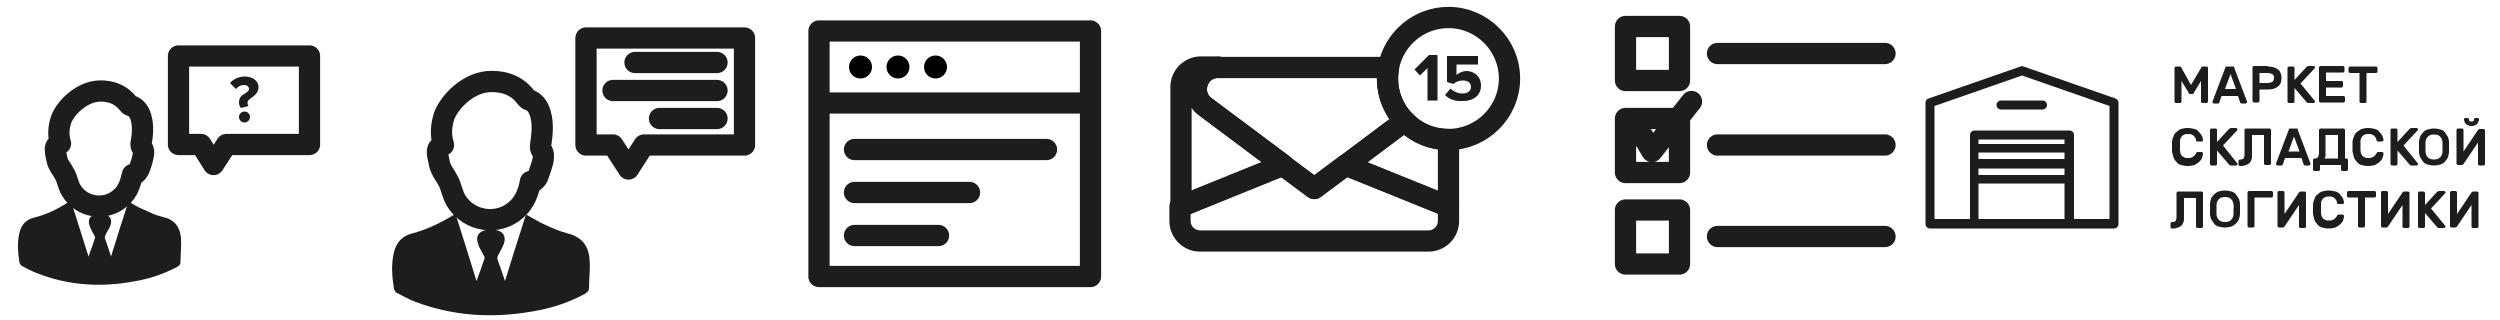 <svg xmlns="http://www.w3.org/2000/svg" viewBox="0 0 500 64"><path fill="none" stroke="#1d1d1b" stroke-width="4.252" stroke-linecap="round" stroke-linejoin="round" stroke-miterlimit="10" d="M127 12.5h16.4M122.6 18.1h20.8M131.9 23.7h11.5M148.9 7.6V29h-20.1l-3.1 4.8-3.1-4.8h-5.4V7.6z"/><path d="M91.1 42.8c1.4 4.4 2.8 8.8 4.2 13.4.6-1.6 1.1-3 1.6-4.5.1-.2-.1-.5-.2-.7-.4-.8-.9-1.5-1.1-2.3-.5-1.4.1-2.4 1.6-2.7.6-.1 1.3-.1 2 0 1.5.3 2 1.3 1.6 2.7-.3.8-.8 1.6-1.2 2.4-.1.2-.2.6-.1.8.5 1.4 1 2.7 1.5 4.3 1.4-4.6 2.8-8.9 4.2-13.3 1.3.7 2.4 1.4 3.7 2 1.5.7 3.1 1.4 4.7 1.8 2.7.7 4.1 2.4 4.3 5.1.2 1.9-.1 3.9-.1 5.8 0 .6-.4.9-.9 1.2-3.3 1.8-6.8 2.9-10.5 3.5-8 1.4-15.9.9-23.5-2-1.2-.5-2.4-1.1-3.5-1.7-.3-.1-.5-.5-.6-.8-.4-2.5-.6-4.9 0-7.4.5-1.9 1.6-3.2 3.6-3.7 3-.8 5.7-2.1 8.3-3.7l.4-.2z" fill="#1d1d1b"/><path d="M106.1 36.3c-.4 2.1-1.1 4.1-2.8 5.6-3.6 3.3-9.5 2.5-12.1-1.8-.7-1.2-.9-2.6-1.5-3.8-.6-1.2-1.5-2.2-1.8-3.5-.1-.7-.3-1.3-.4-2-.1-1.1.2-1.4 1.2-1.8-.6-1.9-.5-3.8.1-5.7 1-2.9 5-7.1 9.6-7 2.7 0 5.1.9 6.8 3.2l.4.4c1.4.4 2.1 1.5 2.5 2.9.6 2.1.3 4.3 0 6.4 0 .3 0 .6.2.8.5.7.4 1.4.3 2.1-.3 1.2-.7 2.3-1.1 3.4-.2.4-.7.7-1.1 1.1-.2-.3-.3-.3-.3-.3zM61.9 11.2v17.7H45.3l-2.6 4-2.5-4h-4.5V11.2z" fill="none" stroke="#1d1d1b" stroke-width="4.252" stroke-linecap="round" stroke-linejoin="round" stroke-miterlimit="10"/><path d="M14.2 40.3c1.2 3.6 2.3 7.3 3.5 11 .5-1.3.9-2.5 1.3-3.7.1-.2-.1-.4-.2-.6-.3-.6-.7-1.3-.9-1.9-.4-1.2.1-2 1.3-2.3.5-.1 1.1-.1 1.6 0 1.2.3 1.7 1.1 1.3 2.2-.2.7-.7 1.3-1 2-.1.2-.2.5-.1.7.4 1.1.8 2.3 1.2 3.6 1.2-3.8 2.3-7.4 3.5-11 1 .6 2 1.2 3 1.6 1.3.6 2.5 1.2 3.9 1.5 2.3.5 3.4 2 3.6 4.2.1 1.6-.1 3.2-.1 4.8 0 .5-.3.8-.7 1-2.7 1.4-5.6 2.4-8.7 2.9-6.6 1.2-13.1.8-19.4-1.7-1-.4-2-.9-2.9-1.4-.2-.1-.4-.4-.5-.6-.3-2-.5-4.1 0-6.1.4-1.6 1.3-2.6 3-3 2.4-.6 4.7-1.7 6.8-3.1.2.1.3 0 .5-.1z" fill="#1d1d1b"/><path d="M26.5 34.9c-.4 1.7-.9 3.4-2.3 4.6-3 2.8-7.9 2.1-10-1.5-.6-1-.7-2.2-1.3-3.2-.5-1-1.3-1.8-1.5-2.9-.1-.6-.3-1.1-.3-1.7-.1-.9.1-1.2 1-1.5-.5-1.6-.4-3.1.1-4.7.8-2.4 4.2-5.8 7.9-5.8 2.3 0 4.2.8 5.6 2.6.1.1.2.3.4.3 1.2.4 1.8 1.3 2.1 2.4.5 1.8.3 3.5 0 5.3 0 .2 0 .5.2.7.4.6.4 1.2.2 1.8-.2 1-.5 1.9-.9 2.8-.2.4-.6.6-.9.9-.1 0-.2-.1-.3-.1zM163.8 6.2h54.3v49.1h-54.3zM163.8 20.6h54.3" fill="none" stroke="#1d1d1b" stroke-width="4.252" stroke-linecap="round" stroke-linejoin="round" stroke-miterlimit="10"/><circle cx="172.1" cy="13.4" r="2.3"/><circle cx="179.6" cy="13.4" r="2.3"/><circle cx="187.1" cy="13.4" r="2.3"/><path fill="none" stroke="#1d1d1b" stroke-width="4.252" stroke-linecap="round" stroke-linejoin="round" stroke-miterlimit="10" d="M170.9 29.9h38.4M170.9 38.5h23M170.9 47.1h16.8"/><g fill="none" stroke="#1d1d1b" stroke-width="4.252" stroke-linecap="round" stroke-linejoin="round" stroke-miterlimit="10"><path d="M289.7 41.3v2.9c0 2.2-1.8 4-4 4H240c-2.2 0-4-1.8-4-4v-2.9l20.5-8.3 6.3 4.7 6.3-4.7 20.6 8.3z"/><path d="M289.7 27.9v13.4L269.2 33l11.8-8.8c2.1 2.3 5.3 3.7 8.7 3.7z"/><path d="M280.9 24.2c2.2 2.3 5.3 3.7 8.8 3.7 6.7 0 12.2-5.5 12.2-12.2 0-6.7-5.5-12.2-12.2-12.2-6 0-10.9 4.3-12 9.9-.1.7-.2 1.5-.2 2.3 0 3.3 1.3 6.3 3.4 8.5zM241 21.3L256.7 33l-20.5 8.3V17.4c0-2.2 1.8-4 4-4h3.5c-4.3.1-6 5.4-2.7 7.9z"/><path d="M280.9 24.2L269.2 33l-6.3 4.7-6.3-4.7L241 21.3c-3.3-2.5-1.6-7.8 2.6-7.8h34.1c-.1.7-.2 1.5-.2 2.3 0 3.2 1.3 6.2 3.4 8.4z"/></g><g fill="#1d1d1b"><path d="M285.5 20.2v-6.6l-1.5 1.5-1.1-1.2 2.9-2.9h1.7v9.1h-2zM289 19l1.1-1.3c.6.6 1.5 1 2.4 1 1.1 0 1.7-.6 1.7-1.3 0-.8-.6-1.3-1.6-1.3-.7 0-1.4.2-1.9.7l-1.3-.4v-5.2h6.2v1.7h-4.3V15c.4-.4 1.2-.8 2-.8 1.5 0 2.9 1.1 2.9 2.9 0 1.9-1.4 3.1-3.6 3.1-1.7.1-2.8-.4-3.6-1.2z"/></g><path fill="none" stroke="#1d1d1b" stroke-width="4.252" stroke-linecap="round" stroke-linejoin="round" stroke-miterlimit="10" d="M325.1 5.3h10.8v10.8h-10.8zM343.5 10.7H377M325.1 23.7h10.8v10.8h-10.8zM343.5 29H377M325.1 42h10.8v10.8h-10.8zM343.5 47.3H377M328.6 27.3l1.8 3M338.3 20.3l-7.9 10"/><path d="M47.8 20.4c0-.9.6-1.4 1.2-1.7.4-.3.8-.5.8-.9s-.3-.8-1-.8-1.2.3-1.6.8L46 16.6c.7-.8 1.8-1.3 2.9-1.3 1.7 0 2.8.9 2.8 2.1 0 1.1-.7 1.6-1.3 2.1-.5.3-.9.6-.9 1.1 0 .2.1.4.2.6l-1.5.4c-.3-.3-.4-.7-.4-1.2zm0 3c0-.6.5-1.1 1.1-1.1s1.1.5 1.1 1.1c0 .6-.5 1.1-1.1 1.1s-1.1-.5-1.1-1.1z" fill="#1d1d1b"/><g fill="#1d1d1b"><path d="M438.2 17l2-3.4s.1-.1.1-.2c.1-.1.2-.1.3-.1h.7c.1 0 .1 0 .2.1s.1.1.1.2v6.7c0 .1 0 .1-.1.2s-.1.1-.2.1h-.8c-.1 0-.1 0-.2-.1s-.1-.1-.1-.2v-4.1l-1.4 2.3c0 .1-.1.1-.1.2-.1.1-.1.1-.2.1h-.5c-.1 0-.2 0-.2-.1-.1-.1-.1-.1-.1-.2l-1.4-2.3v4.1c0 .1 0 .1-.1.2s-.1.1-.2.1h-.8c-.1 0-.1 0-.2-.1s-.1-.1-.1-.2v-6.7c0-.1 0-.1.1-.2s.1-.1.2-.1h.7c.1 0 .2 0 .3.1.1.1.1.1.1.2l1.9 3.4zM446.6 13.3c.1 0 .2 0 .2.1.1.1.1.1.1.3l2.5 6.6v.1c0 .1 0 .1-.1.2s-.1.1-.2.1h-.7c-.1 0-.2 0-.3-.1-.1-.1-.1-.1-.1-.2l-.4-1.2h-3.3l-.4 1.2c0 .1-.1.1-.1.2s-.2.1-.3.1h-.7c-.1 0-.1 0-.2-.1s-.1-.1-.1-.2v-.1l2.5-6.6c0-.1.1-.2.1-.3.1-.1.1-.1.2-.1h1.3zm.6 4.5l-1.1-3-1.1 3h2.2zM453.6 13.3c.8 0 1.5.2 2 .6.5.4.7 1 .7 1.7 0 .8-.2 1.3-.7 1.7s-1.1.6-2 .6h-1.7v2.3c0 .1 0 .1-.1.2s-.1.1-.2.1h-.8c-.1 0-.1 0-.2-.1s-.1-.1-.1-.2v-6.7c0-.1 0-.1.1-.2s.1-.1.2-.1h2.8zm-1.7 3.3h1.6c.4 0 .7-.1.9-.2s.4-.4.4-.8-.1-.7-.4-.8c-.2-.1-.6-.2-.9-.2h-1.6v2zM462.9 20.1s0 .1 0 0c.1.1.1.1.1.2s0 .1-.1.2-.1.1-.2.1h-1c-.1 0-.2 0-.3-.1l-.1-.1-2.4-2.8v2.7c0 .1 0 .1-.1.2s-.1.1-.2.1h-.8c-.1 0-.1 0-.2-.1s-.1-.1-.1-.2v-6.7c0-.1 0-.1.1-.2s.1-.1.2-.1h.8c.1 0 .1 0 .2.1s.1.1.1.2V16l2.3-2.5.2-.2c.1 0 .2-.1.3-.1h1c.1 0 .1 0 .2.1s.1.1.1.2 0 .1-.1.2l-2.8 3 2.8 3.4zM468.7 19.2c.1 0 .1 0 .2.1s.1.1.1.2v.7c0 .1 0 .1-.1.2s-.1.1-.2.1h-4.6c-.1 0-.1 0-.2-.1s-.1-.1-.1-.2v-6.7c0-.1 0-.1.1-.2s.1-.1.2-.1h4.5c.1 0 .1 0 .2.1s.1.1.1.2v.7c0 .1 0 .1-.1.2s-.1.1-.2.1h-3.4v1.7h3.1c.1 0 .1 0 .2.1s.1.1.1.2v.7c0 .1 0 .1-.1.2s-.1.1-.2.1h-3.1v1.7h3.5zM475.2 13.3c.1 0 .1 0 .2.1s.1.1.1.2v.7c0 .1 0 .1-.1.2s-.1.1-.2.1h-1.9v5.7c0 .1 0 .1-.1.2s-.1.1-.2.1h-.8c-.1 0-.1 0-.2-.1s-.1-.1-.1-.2v-5.7H470c-.1 0-.1 0-.2-.1s-.1-.1-.1-.2v-.7c0-.1 0-.1.1-.2s.1-.1.2-.1h5.2zM439.2 30.7c0-.1 0-.2.1-.2s.1-.1.2-.1h.8c.1 0 .1 0 .2.1s.1.1.1.2c0 .3-.1.6-.2.9-.1.3-.3.5-.6.8-.2.2-.6.4-.9.6-.4.1-.8.2-1.4.2-.5 0-.9-.1-1.3-.2s-.7-.3-.9-.6c-.3-.3-.5-.6-.6-.9-.1-.4-.2-.7-.3-1.2v-.9-.9c0-.4.1-.8.3-1.2.1-.4.3-.7.6-.9.3-.3.6-.5.9-.6.4-.1.8-.2 1.3-.2s1 .1 1.4.2c.4.1.7.3.9.6.2.2.4.5.6.8.1.3.2.6.2.8 0 .1 0 .2-.1.2-.1.1-.1.1-.2.1h-.8c-.1 0-.1 0-.2-.1-.1 0-.1-.1-.1-.2s-.1-.3-.1-.4c-.1-.1-.2-.2-.3-.4-.1-.1-.3-.2-.5-.3-.2-.1-.4-.1-.7-.1-.3 0-.5 0-.7.1-.2.1-.4.2-.5.3-.1.1-.2.3-.3.5-.1.2-.1.4-.1.6v1.8c0 .2.1.4.1.6.1.2.2.4.3.5.1.1.3.2.5.3.2.1.4.1.7.1.3 0 .5 0 .7-.1.2-.1.4-.2.5-.3.1-.1.2-.2.3-.4.1.2.1.1.1-.1zM447.4 32.6s.1 0 0 0c.1.1.1.1.1.2s0 .1-.1.2-.1.1-.2.1h-1c-.1 0-.2 0-.3-.1l-.1-.1-2.4-2.8v2.7c0 .1 0 .1-.1.2s-.1.1-.2.1h-.8c-.1 0-.1 0-.2-.1s-.1-.1-.1-.2V26c0-.1 0-.1.1-.2s.1-.1.2-.1h.8c.1 0 .1 0 .2.1s.1.1.1.2v2.4l2.3-2.5.2-.2c.1 0 .2-.1.3-.1h1c.1 0 .1 0 .2.1s.1.1.1.2 0 .1-.1.2l-2.8 3 2.8 3.5zM450.4 27v4c0 .3 0 .6-.1.9-.1.3-.2.5-.4.7-.2.2-.4.3-.7.4-.3.1-.6.2-.9.2h-.3c-.1 0-.1 0-.2-.1s-.1-.1-.1-.2v-.7c0-.1 0-.1.1-.2s.1-.1.2-.1h.1c.3 0 .5-.1.6-.2.1-.2.2-.4.2-.7v-5c0-.1 0-.1.1-.2s.1-.1.2-.1h4.7c.1 0 .1 0 .2.1s.1.1.1.2v6.7c0 .1 0 .1-.1.2s-.1.1-.2.1h-.8c-.1 0-.1 0-.2-.1s-.1-.1-.1-.2V27h-2.4zM459.3 25.7c.1 0 .2 0 .2.1.1.1.1.1.1.3l2.5 6.6v.1c0 .1 0 .1-.1.2s-.1.1-.2.1h-.7c-.1 0-.2 0-.3-.1s-.1-.1-.1-.2l-.4-1.2H457l-.4 1.2c0 .1-.1.1-.1.2-.1.1-.2.1-.3.1h-.7c-.1 0-.1 0-.2-.1s-.1-.1-.1-.2v-.1l2.5-6.6c0-.1.1-.2.1-.3.1-.1.1-.1.2-.1h1.3zm.6 4.6l-1.1-3-1.1 3h2.2zM468.7 25.7c.1 0 .1 0 .2.1s.1.1.1.2v5.7h.3c.1 0 .1 0 .2.1s.1.1.1.2v1.9c0 .1 0 .1-.1.2s-.1.1-.2.1h-.8c-.1 0-.1 0-.2-.1s-.1-.1-.1-.2V33H464v.9c0 .1 0 .1-.1.2s-.1.1-.2.1h-.8c-.1 0-.1 0-.2-.1s-.1-.1-.1-.2V32c0-.1 0-.1.1-.2 0-.1.1-.1.2-.1h.1c.3 0 .5-.1.6-.3.1-.2.2-.5.2-.9V26c0-.1 0-.1.1-.2s.1-.1.2-.1h4.6zm-1.1 6V27h-2.5v4.2c0 .1 0 .2-.1.3 0 .1-.1.2-.1.2h2.7zM475.3 30.7c0-.1.1-.2.1-.2.1 0 .1-.1.2-.1h.8c.1 0 .1 0 .2.1s.1.1.1.2c0 .3-.1.6-.2.9-.1.3-.3.5-.6.8-.2.2-.6.4-.9.6-.4.1-.8.2-1.4.2-.5 0-.9-.1-1.3-.2s-.7-.3-.9-.6c-.3-.3-.5-.6-.6-.9-.1-.4-.2-.7-.3-1.2v-.9-.9c0-.4.1-.8.3-1.2.1-.4.3-.7.6-.9s.6-.5.9-.6c.4-.1.8-.2 1.3-.2s1 .1 1.4.2c.4.1.7.3.9.6.2.2.4.5.6.8.1.3.2.6.2.8 0 .1 0 .2-.1.2-.1.1-.1.1-.2.1h-.8c-.1 0-.1 0-.2-.1-.1 0-.1-.1-.1-.2s-.1-.3-.1-.4c-.1-.1-.2-.2-.3-.4-.1-.1-.3-.2-.5-.3-.2-.1-.4-.1-.7-.1-.3 0-.5 0-.7.1-.2.1-.4.2-.5.3-.1.1-.2.3-.3.5-.1.2-.1.4-.1.6v1.8c0 .2.1.4.1.6.1.2.2.4.3.5.1.1.3.2.5.3.2.1.4.1.7.1.3 0 .5 0 .7-.1.2-.1.4-.2.5-.3.1-.1.2-.2.3-.4s.1.1.1-.1zM483.5 32.6c.1.1.1.1.1.2s0 .1-.1.2-.1.1-.2.1h-1c-.1 0-.2 0-.3-.1l-.1-.1-2.4-2.8v2.7c0 .1 0 .1-.1.2s-.1.1-.2.1h-.8c-.1 0-.1 0-.2-.1s-.1-.1-.1-.2V26c0-.1 0-.1.1-.2s.1-.1.2-.1h.8c.1 0 .1 0 .2.1s.1.1.1.2v2.4l2.3-2.5.2-.2c.1 0 .2-.1.3-.1h1c.1 0 .1 0 .2.1s.1.1.1.2 0 .1-.1.2l-2.8 3 2.8 3.5zM483.8 28.5c0-.4.1-.8.2-1.1.1-.3.3-.6.6-.9.2-.3.6-.5.9-.6.4-.1.8-.2 1.3-.2s.9.1 1.3.2.7.3.9.6l.6.9c.1.3.2.7.2 1.1V30.3c0 .4-.1.8-.2 1.1-.1.3-.3.6-.6.9-.2.3-.6.5-.9.6-.4.1-.8.2-1.3.2s-1-.1-1.3-.2c-.4-.1-.7-.3-.9-.6l-.6-.9c-.1-.3-.2-.7-.2-1.1v-.4-.5-.5-.4zm4.7 0c0-.5-.2-.9-.5-1.2-.3-.3-.7-.4-1.2-.4s-.9.1-1.2.4c-.3.3-.5.7-.5 1.2v1.8c0 .5.2.9.5 1.2.3.3.7.4 1.2.4s.9-.1 1.2-.4c.3-.3.5-.7.5-1.2v-.9-.9zM491.6 33c-.1 0-.1 0-.2-.1s-.1-.1-.1-.2V26c0-.1 0-.1.1-.2s.1-.1.2-.1h.8c.1 0 .1 0 .2.1s.1.1.1.2v4.3l2.9-4.3.1-.1c.1-.1.2-.1.3-.1h.7c.1 0 .1 0 .2.1s.1.1.1.2v6.7c0 .1 0 .1-.1.2s-.1.1-.2.1h-.8c-.1 0-.1 0-.2-.1s-.1-.1-.1-.2v-4.3l-2.9 4.3-.1.1c-.1.1-.2.1-.3.1h-.7zm3.3-7.9c.2-.1.4-.2.5-.3.1-.1.2-.3.3-.5.1-.2.1-.3.1-.5 0-.1 0-.1-.1-.1l-.1-.1h-.6c-.1 0-.1 0-.1.1l-.1.1c0 .2 0 .3-.1.4-.1.1-.2.1-.4.1s-.3 0-.4-.1c-.1-.1-.1-.2-.1-.4 0-.1 0-.1-.1-.1l-.1-.1h-.6c-.1 0-.1 0-.1.1l-.1.1c0 .2 0 .3.1.5s.1.3.3.5c.1.1.3.2.5.3.2.1.4.1.7.1s.3 0 .5-.1zM436.8 39.5v4c0 .3 0 .6-.1.9-.1.3-.2.5-.4.7-.2.2-.4.3-.7.4-.3.1-.6.2-.9.2h-.3c-.1 0-.1 0-.2-.1s-.1-.1-.1-.2v-.7c0-.1 0-.1.1-.2s.1-.1.2-.1h.1c.3 0 .5-.1.6-.2.1-.2.2-.4.2-.7v-4.9c0-.1 0-.1.1-.2s.1-.1.2-.1h4.7c.1 0 .1 0 .2.1s.1.1.1.2v6.7c0 .1 0 .1-.1.2s-.1.1-.2.1h-.8c-.1 0-.1 0-.2-.1s-.1-.1-.1-.2v-5.7h-2.4zM442 40.9c0-.4.1-.8.2-1.1.1-.3.3-.6.6-.9s.6-.5.9-.6c.4-.1.8-.2 1.3-.2s.9.1 1.3.2.7.3.9.6l.6.9c.1.3.2.7.2 1.1V42.7c0 .4-.1.8-.2 1.1-.1.3-.3.6-.6.9s-.6.5-.9.6c-.4.1-.8.2-1.3.2s-1-.1-1.3-.2c-.4-.1-.7-.3-.9-.6l-.6-.9c-.1-.3-.2-.7-.2-1.1v-.4-.5-.5-.4zm4.7.1c0-.5-.2-.9-.5-1.2-.3-.3-.7-.4-1.2-.4s-.9.1-1.2.4c-.3.3-.5.7-.5 1.2v1.8c0 .5.2.9.5 1.2.3.3.7.4 1.2.4s.9-.1 1.2-.4c.3-.3.5-.7.5-1.2v-.9c0-.3.1-.7 0-.9zM454.3 38.2c.1 0 .1 0 .2.1s.1.1.1.2v.7c0 .1 0 .1-.1.2s-.1.1-.2.1h-3.4v5.7c0 .1 0 .1-.1.2s-.1.1-.2.1h-.8c-.1 0-.1 0-.2-.1s-.1-.1-.1-.2v-6.7c0-.1 0-.1.1-.2s.1-.1.2-.1h4.5zM455.8 45.5c-.1 0-.1 0-.2-.1s-.1-.1-.1-.2v-6.7c0-.1 0-.1.1-.2s.1-.1.2-.1h.8c.1 0 .1 0 .2.1s.1.1.1.2v4.3l2.9-4.3.1-.1c.1-.1.2-.1.3-.1h.7c.1 0 .1 0 .2.1s.1.1.1.2v6.7c0 .1 0 .1-.1.2s-.1.1-.2.1h-.8c-.1 0-.1 0-.2-.1s-.1-.1-.1-.2V41l-2.9 4.3-.1.1c-.1.1-.2.1-.3.1h-.7zM467.4 43.2c0-.1 0-.2.1-.2s.1-.1.2-.1h.8c.1 0 .1 0 .2.1s.1.1.1.2c0 .3-.1.6-.2.9-.1.3-.3.5-.6.8-.2.2-.6.4-.9.6-.4.1-.8.2-1.4.2-.5 0-.9-.1-1.3-.2s-.7-.3-.9-.6c-.3-.3-.5-.6-.6-.9-.1-.4-.2-.7-.3-1.2v-.9-.9c0-.4.1-.8.3-1.2.1-.4.3-.7.6-.9.3-.3.6-.5.9-.6.4-.1.8-.2 1.3-.2s1 .1 1.4.2c.4.1.7.3.9.6.2.2.4.5.6.8.1.3.2.6.2.8 0 .1 0 .2-.1.2-.1.1-.1.1-.2.1h-.8c-.1 0-.1 0-.2-.1-.1 0-.1-.1-.1-.2s-.1-.3-.1-.4c-.1-.1-.2-.2-.3-.4-.1-.1-.3-.2-.5-.3-.2-.1-.4-.1-.7-.1-.3 0-.5 0-.7.1-.2.1-.4.2-.5.3-.1.1-.2.3-.3.5-.1.2-.1.4-.1.6v1.8c0 .2.1.4.1.6.1.2.2.4.3.5.1.1.3.2.5.3.2.1.4.1.7.1.3 0 .5 0 .7-.1.2-.1.4-.2.5-.3.1-.1.2-.2.3-.4 0 .2.1 0 .1-.1zM474.9 38.2c.1 0 .1 0 .2.1s.1.1.1.2v.7c0 .1 0 .1-.1.2s-.1.1-.2.1H473v5.7c0 .1 0 .1-.1.2s-.1.1-.2.1h-.8c-.1 0-.1 0-.2-.1s-.1-.1-.1-.2v-5.7h-1.9c-.1 0-.1 0-.2-.1s-.1-.1-.1-.2v-.7c0-.1 0-.1.1-.2s.1-.1.2-.1h5.2zM476.5 45.5c-.1 0-.1 0-.2-.1s-.1-.1-.1-.2v-6.7c0-.1 0-.1.1-.2s.1-.1.2-.1h.8c.1 0 .1 0 .2.1s.1.1.1.2v4.3l2.9-4.3.1-.1c.1-.1.2-.1.3-.1h.7c.1 0 .1 0 .2.1s.1.1.1.2v6.7c0 .1 0 .1-.1.2s-.1.1-.2.1h-.8c-.1 0-.1 0-.2-.1s-.1-.1-.1-.2V41l-2.9 4.3-.1.1c-.1.1-.2.1-.3.1h-.7zM489 45.1c.1 0 .1 0 0 0 .1.1.1.1.1.2s0 .1-.1.2-.1.1-.2.1h-1c-.1 0-.2 0-.3-.1l-.1-.1-2.4-2.8v2.7c0 .1 0 .1-.1.2s-.1.1-.2.1h-.8c-.1 0-.1 0-.2-.1s-.1-.1-.1-.2v-6.7c0-.1 0-.1.1-.2s.1-.1.2-.1h.8c.1 0 .1 0 .2.1s.1.1.1.2V41l2.3-2.5.2-.2c.1 0 .2-.1.3-.1h1c.1 0 .1 0 .2.1s.1.1.1.2 0 .1-.1.2l-2.8 3 2.8 3.4zM490.3 45.5c-.1 0-.1 0-.2-.1s-.1-.1-.1-.2v-6.7c0-.1 0-.1.1-.2s.1-.1.2-.1h.8c.1 0 .1 0 .2.1s.1.1.1.2v4.3l2.9-4.3.1-.1c.1-.1.2-.1.3-.1h.7c.1 0 .1 0 .2.1s.1.1.1.2v6.7c0 .1 0 .1-.1.2s-.1.1-.2.1h-.8c-.1 0-.1 0-.2-.1s-.1-.1-.1-.2V41l-2.9 4.3-.1.1c-.1.1-.2.1-.3.1h-.7z"/></g><g fill="#1d1d1b"><path d="M423.1 19.7l-18.4-6.4c-.2-.1-.4-.1-.6 0l-18.4 6.4c-.4.1-.6.5-.6.9v24.2c0 .5.4.9.9.9h36.8c.5 0 .9-.4.9-.9V20.5c0-.3-.3-.7-.6-.8zm-10.2 12.1h-17.2v-1.3h17.2v1.3zm-17.2 1.9h17.2V35h-17.2v-1.3zm17.2-4.9h-17.2v-.9h17.2v.9zm-17.2 15v-7.1h17.2v7.1h-17.2zm26.2 0h-7.1V27c0-.5-.4-.9-.9-.9h-19c-.5 0-.9.4-.9.9v16.8h-7.1V21.2l17.5-6.1 17.5 6.1v22.6z"/><path d="M399.3 21c0 .5.4.9.9.9h8.3c.5 0 .9-.4.9-.9s-.4-.9-.9-.9h-8.3c-.5 0-.9.4-.9.9z"/></g></svg>